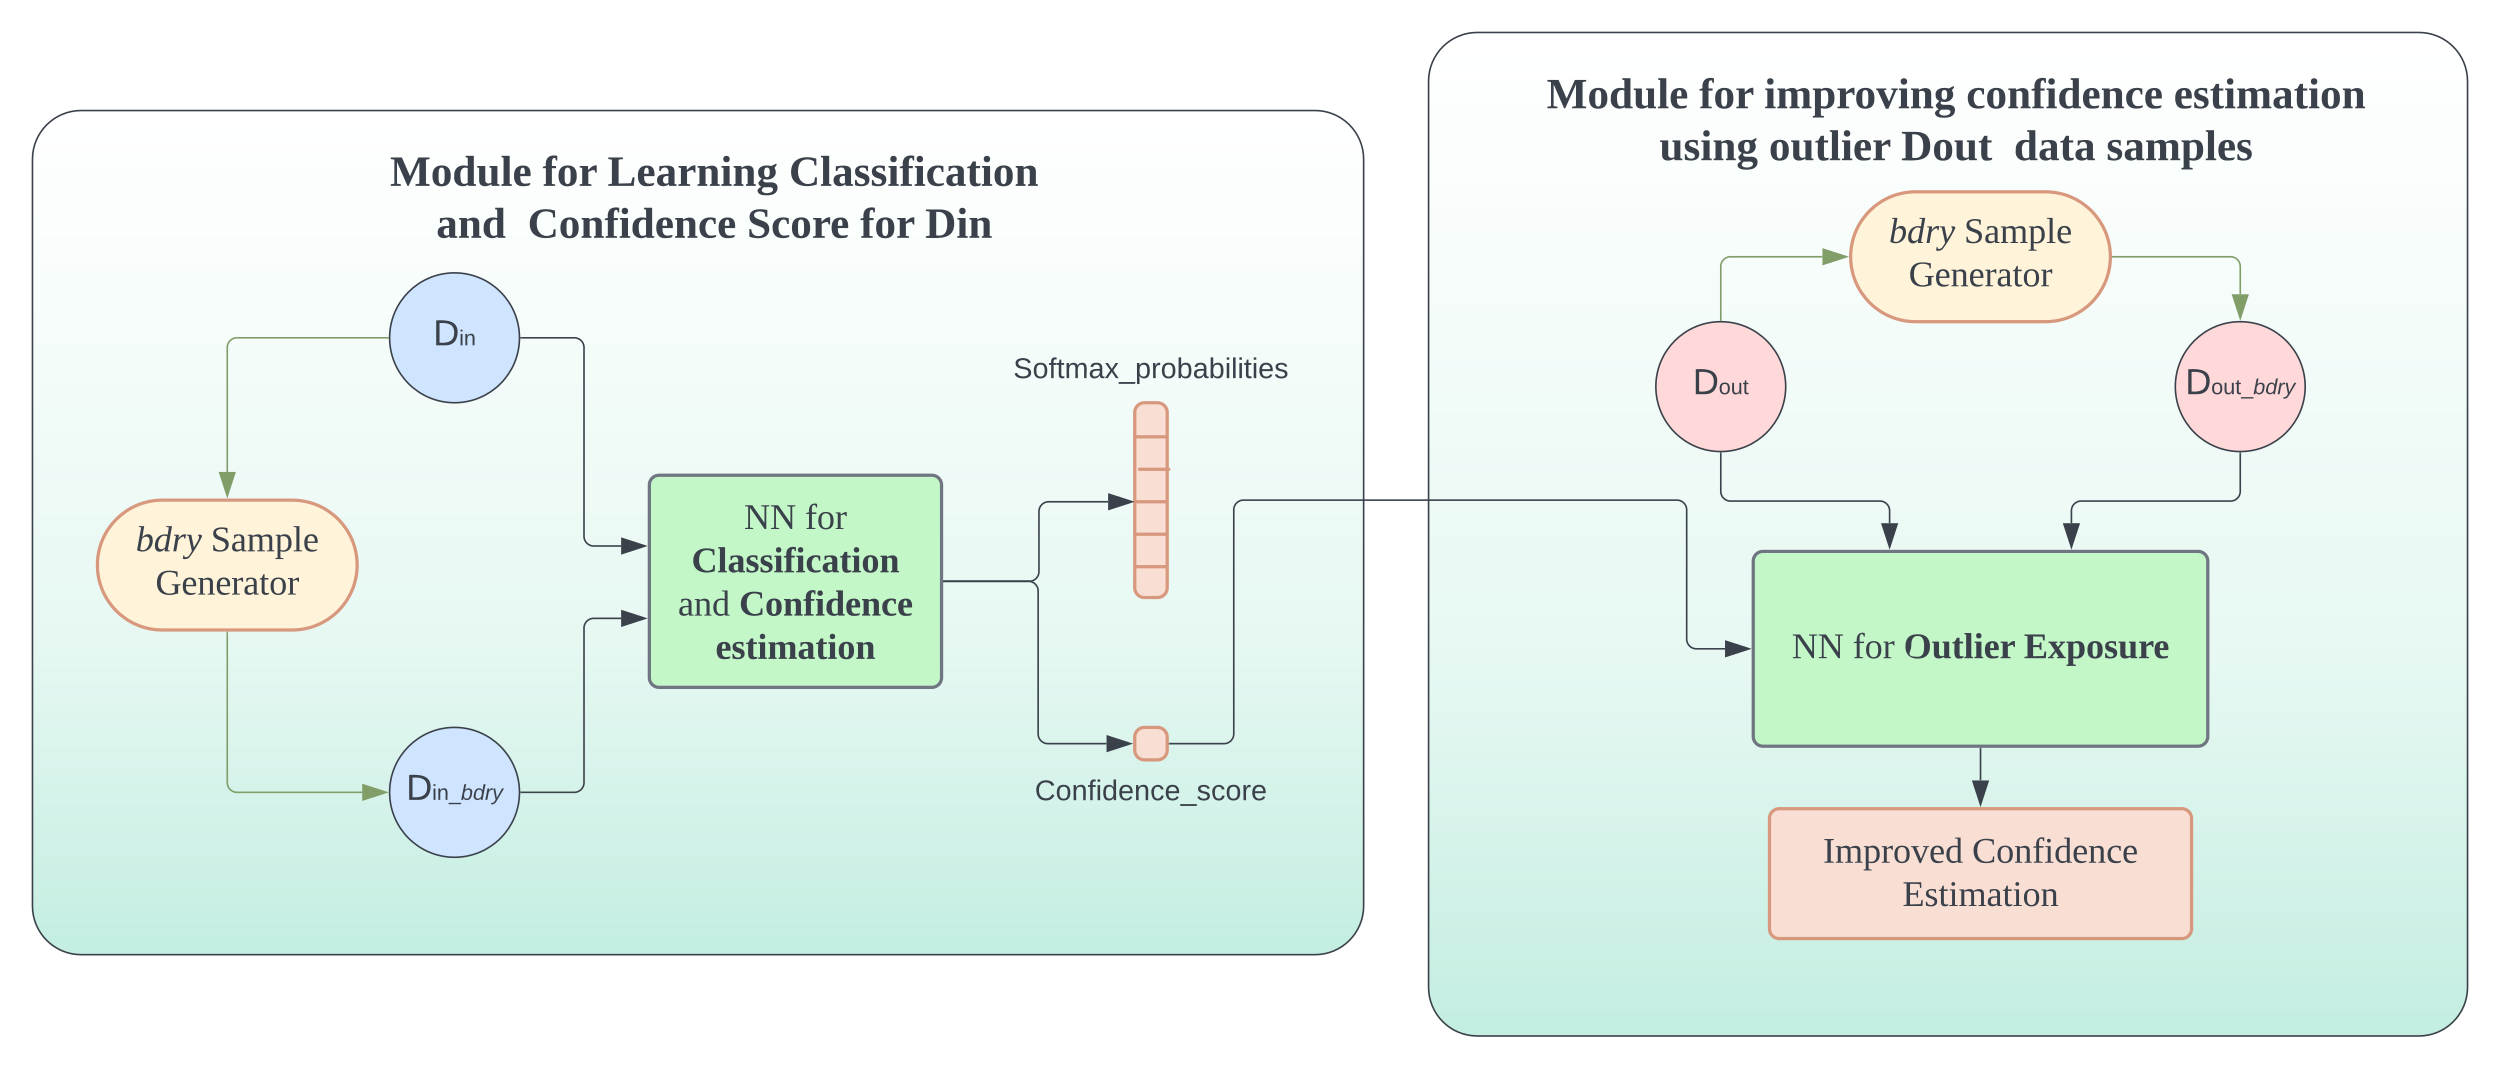 <svg xmlns="http://www.w3.org/2000/svg" xmlns:xlink="http://www.w3.org/1999/xlink" xmlns:lucid="lucid" width="1540" height="658.17"><g transform="translate(-60 -71.917)" lucid:page-tab-id="0_0"><path d="M0 0h1870.87v1322.84H0z" fill="#fff"/><path d="M870 140c16.57 0 30 13.43 30 30v460c0 16.57-13.43 30-30 30H110c-16.57 0-30-13.43-30-30V170c0-16.57 13.43-30 30-30z" stroke="#3a414a" fill="url(#a)"/><path d="M1550 91.92c16.57 0 30 13.43 30 30v558.16c0 16.57-13.43 30-30 30H970c-16.57 0-30-13.43-30-30V121.92c0-16.57 13.43-30 30-30z" stroke="#3a414a" fill="url(#b)"/><path d="M380 280c0 22.1-17.9 40-40 40s-40-17.9-40-40 17.9-40 40-40 40 17.9 40 40z" stroke="#3a414a" fill="#cfe4ff"/><use xlink:href="#c" transform="matrix(1,0,0,1,305,245) translate(21.84 39.653)"/><path d="M380 560c0 22.1-17.9 40-40 40s-40-17.9-40-40 17.9-40 40-40 40 17.9 40 40z" stroke="#3a414a" fill="#cfe4ff"/><use xlink:href="#d" transform="matrix(1,0,0,1,305,525) translate(5.191 39.653)"/><path d="M240 380c22.1 0 40 17.9 40 40s-17.9 40-40 40h-80c-22.1 0-40-17.9-40-40s17.9-40 40-40z" stroke="#d7987d" stroke-width="2" fill="#fff3d9"/><use xlink:href="#e" transform="matrix(1,0,0,1,125,385) translate(18.616 26.528)"/><use xlink:href="#f" transform="matrix(1,0,0,1,125,385) translate(64.851 26.528)"/><use xlink:href="#g" transform="matrix(1,0,0,1,125,385) translate(30.746 53.194)"/><path d="M460 370.67a6 6 0 0 1 6-6h168a6 6 0 0 1 6 6v118.66a6 6 0 0 1-6 6H466a6 6 0 0 1-6-6z" stroke="#6f7681" stroke-width="2" fill="#c3f7c8"/><use xlink:href="#h" transform="matrix(1,0,0,1,472,376.667) translate(46.333 21.122)"/><use xlink:href="#i" transform="matrix(1,0,0,1,472,376.667) translate(83.864 21.122)"/><use xlink:href="#j" transform="matrix(1,0,0,1,472,376.667) translate(13.926 47.788)"/><use xlink:href="#k" transform="matrix(1,0,0,1,472,376.667) translate(5.654 74.455)"/><use xlink:href="#l" transform="matrix(1,0,0,1,472,376.667) translate(43.247 74.455)"/><use xlink:href="#m" transform="matrix(1,0,0,1,472,376.667) translate(28.741 101.122)"/><path d="M759 326a6 6 0 0 1 6-6h8a6 6 0 0 1 6 6v108a6 6 0 0 1-6 6h-8a6 6 0 0 1-6-6zM759 526a6 6 0 0 1 6-6h8a6 6 0 0 1 6 6v8a6 6 0 0 1-6 6h-8a6 6 0 0 1-6-6z" stroke="#d7987d" stroke-width="2" fill="#f9ded4"/><path d="M759.5 341a.5.5 0 0 1 .5-.5h18a.5.5 0 0 1 .5.5.5.5 0 0 1-.5.5h-18a.5.5 0 0 1-.5-.5zM761.5 361a.5.5 0 0 1 .5-.5h18a.5.5 0 0 1 .5.5.5.5 0 0 1-.5.5h-18a.5.5 0 0 1-.5-.5zM759.5 381a.5.5 0 0 1 .5-.5h18a.5.5 0 0 1 .5.5.5.5 0 0 1-.5.5h-18a.5.5 0 0 1-.5-.5zM759.5 401a.5.5 0 0 1 .5-.5h18a.5.5 0 0 1 .5.5.5.5 0 0 1-.5.5h-18a.5.5 0 0 1-.5-.5zM759.5 421a.5.5 0 0 1 .5-.5h18a.5.5 0 0 1 .5.5.5.5 0 0 1-.5.5h-18a.5.5 0 0 1-.5-.5z" stroke="#d7987d" fill="none"/><path d="M299 280h-93a6 6 0 0 0-6 6v76.62" stroke="#819d68" fill="none"/><path d="M299.5 280l.02.5H299v-1h.53z" stroke="#819d68" stroke-width=".05" fill="#819d68"/><path d="M200 377.38l-4.63-14.26h9.26z" stroke="#819d68" fill="#819d68"/><path d="M200 461.5V554a6 6 0 0 0 6 6h77.12" stroke="#819d68" fill="none"/><path d="M200.5 461.5h-1v-.5h1z" stroke="#819d68" stroke-width=".05" fill="#819d68"/><path d="M297.88 560l-14.26 4.63v-9.26z" stroke="#819d68" fill="#819d68"/><path d="M381 560h32.75a6 6 0 0 0 6-6v-95.17a6 6 0 0 1 6-6h16.87" stroke="#3a414a" fill="none"/><path d="M381 560.5h-.53l.03-.5-.02-.5h.53z" stroke="#3a414a" stroke-width=".05" fill="#3a414a"/><path d="M457.38 452.83l-14.26 4.64v-9.27z" stroke="#3a414a" fill="#3a414a"/><path d="M381 280h32.75a6 6 0 0 1 6 6v116.25a6 6 0 0 0 6 6h16.87" stroke="#3a414a" fill="none"/><path d="M381 280.5h-.53l.03-.5-.02-.5h.53z" stroke="#3a414a" stroke-width=".05" fill="#3a414a"/><path d="M457.38 408.25l-14.26 4.64v-9.28z" stroke="#3a414a" fill="#3a414a"/><path d="M641.5 430H694a6 6 0 0 0 6-6v-37a6 6 0 0 1 6-6h36.6" stroke="#3a414a" fill="none"/><path d="M641.5 430.5h-.5v-1h.5z" stroke="#3a414a" stroke-width=".05" fill="#3a414a"/><path d="M757.38 381l-14.27 4.63v-9.26z" stroke="#3a414a" fill="#3a414a"/><path d="M641.5 430h52a6 6 0 0 1 6 6v88a6 6 0 0 0 6 6h36.12" stroke="#3a414a" fill="none"/><path d="M641.5 430.5h-.5v-1h.5z" stroke="#3a414a" stroke-width=".05" fill="#3a414a"/><path d="M756.38 530l-14.26 4.63v-9.26z" stroke="#3a414a" fill="#3a414a"/><path d="M1480 310.08c0 22.1-17.9 40-40 40s-40-17.9-40-40 17.9-40 40-40 40 17.9 40 40z" stroke="#3a414a" fill="#ffd9d9"/><use xlink:href="#n" transform="matrix(1,0,0,1,1405,275.083) translate(1.099 39.653)"/><path d="M1160 310.08c0 22.1-17.9 40-40 40s-40-17.9-40-40 17.9-40 40-40 40 17.9 40 40z" stroke="#3a414a" fill="#ffd9d9"/><use xlink:href="#o" transform="matrix(1,0,0,1,1085,275.083) translate(17.747 39.653)"/><path d="M1320 190.08c22.1 0 40 17.9 40 40s-17.9 40-40 40h-80c-22.1 0-40-17.9-40-40s17.9-40 40-40z" stroke="#d7987d" stroke-width="2" fill="#fff3d9"/><use xlink:href="#e" transform="matrix(1,0,0,1,1205,195.083) translate(18.616 26.528)"/><use xlink:href="#f" transform="matrix(1,0,0,1,1205,195.083) translate(64.851 26.528)"/><use xlink:href="#g" transform="matrix(1,0,0,1,1205,195.083) translate(30.746 53.194)"/><path d="M1140 417.58a6 6 0 0 1 6-6h268a6 6 0 0 1 6 6v108a6 6 0 0 1-6 6h-268a6 6 0 0 1-6-6z" stroke="#6f7681" stroke-width="2" fill="#c3f7c8"/><use xlink:href="#h" transform="matrix(1,0,0,1,1152,423.583) translate(11.735 53.778)"/><use xlink:href="#p" transform="matrix(1,0,0,1,1152,423.583) translate(49.265 53.778)"/><use xlink:href="#q" transform="matrix(1,0,0,1,1152,423.583) translate(80.623 53.778)"/><use xlink:href="#r" transform="matrix(1,0,0,1,1152,423.583) translate(154.698 53.778)"/><path d="M780.5 530H814a6 6 0 0 0 6-6V386a6 6 0 0 1 6-6h267a6 6 0 0 1 6 6v79.58a6 6 0 0 0 6 6h17.62" stroke="#3a414a" fill="none"/><path d="M780.5 530.5h-.5v-1h.5z" stroke="#3a414a" stroke-width=".05" fill="#3a414a"/><path d="M1137.38 471.58l-14.26 4.64v-9.27z" stroke="#3a414a" fill="#3a414a"/><path d="M1120 351.08v23.5a6 6 0 0 0 6 6h92a6 6 0 0 1 6 6v7.62" stroke="#3a414a" fill="none"/><path d="M1120 350.58h.5v.52h-1v-.55z" stroke="#3a414a" stroke-width=".05" fill="#3a414a"/><path d="M1224 408.96l-4.63-14.26h9.27z" stroke="#3a414a" fill="#3a414a"/><path d="M1440 351.08v23.5a6 6 0 0 1-6 6h-92a6 6 0 0 0-6 6v7.62" stroke="#3a414a" fill="none"/><path d="M1440 350.58h.5v.52h-1v-.55z" stroke="#3a414a" stroke-width=".05" fill="#3a414a"/><path d="M1336 408.96l-4.63-14.26h9.27z" stroke="#3a414a" fill="#3a414a"/><path d="M1120 269.08v-33a6 6 0 0 1 6-6h56.62" stroke="#819d68" fill="none"/><path d="M1120.5 269.6l-.5-.02-.5.02v-.53h1z" stroke="#819d68" stroke-width=".05" fill="#819d68"/><path d="M1197.38 230.08l-14.26 4.64v-9.27z" stroke="#819d68" fill="#819d68"/><path d="M1361.5 230.08h72.5a6 6 0 0 1 6 6v17.12" stroke="#819d68" fill="none"/><path d="M1361.5 230.58h-.53l.03-.48-.02-.52h.53z" stroke="#819d68" stroke-width=".05" fill="#819d68"/><path d="M1440 267.96l-4.63-14.26h9.27z" stroke="#819d68" fill="#819d68"/><path d="M1280 533.08v19.62" stroke="#3a414a" fill="none"/><path d="M1280.5 533.1h-1v-.52h1z" stroke="#3a414a" stroke-width=".05" fill="#3a414a"/><path d="M1280 567.47l-4.63-14.27h9.27z" stroke="#3a414a" fill="#3a414a"/><path d="M1150 576.08a6 6 0 0 1 6-6h248a6 6 0 0 1 6 6v68a6 6 0 0 1-6 6h-248a6 6 0 0 1-6-6z" stroke="#d7987d" stroke-width="2" fill="#f9ded4"/><g><use xlink:href="#s" transform="matrix(1,0,0,1,1162,582.083) translate(20.994 21.278)"/><use xlink:href="#t" transform="matrix(1,0,0,1,1162,582.083) translate(112.784 21.278)"/><use xlink:href="#u" transform="matrix(1,0,0,1,1162,582.083) translate(69.914 47.944)"/></g><path d="M649 276a6 6 0 0 1 6-6h228a6 6 0 0 1 6 6v48a6 6 0 0 1-6 6H655a6 6 0 0 1-6-6z" stroke="#000" stroke-opacity="0" stroke-width="2" fill="#fff" fill-opacity="0"/><g><use xlink:href="#v" transform="matrix(1,0,0,1,654,275) translate(30.21 29.847)"/></g><path d="M649 536a6 6 0 0 1 6-6h228a6 6 0 0 1 6 6v48a6 6 0 0 1-6 6H655a6 6 0 0 1-6-6z" stroke="#000" stroke-opacity="0" stroke-width="2" fill="#fff" fill-opacity="0"/><g><use xlink:href="#w" transform="matrix(1,0,0,1,654,535) translate(43.469 29.847)"/></g><path d="M280 146a6 6 0 0 1 6-6h427a6 6 0 0 1 6 6v104.67a6 6 0 0 1-6 6H286a6 6 0 0 1-6-6z" stroke="#000" stroke-opacity="0" stroke-width="2" fill="#fff" fill-opacity="0"/><g><use xlink:href="#x" transform="matrix(1,0,0,1,285,145) translate(15.259 41.396)"/><use xlink:href="#y" transform="matrix(1,0,0,1,285,145) translate(109.185 41.396)"/><use xlink:href="#z" transform="matrix(1,0,0,1,285,145) translate(149.259 41.396)"/><use xlink:href="#A" transform="matrix(1,0,0,1,285,145) translate(260.963 41.396)"/><use xlink:href="#B" transform="matrix(1,0,0,1,285,145) translate(43.704 73.396)"/><use xlink:href="#C" transform="matrix(1,0,0,1,285,145) translate(100 73.396)"/><use xlink:href="#D" transform="matrix(1,0,0,1,285,145) translate(235.185 73.396)"/><use xlink:href="#E" transform="matrix(1,0,0,1,285,145) translate(304.815 73.396)"/><use xlink:href="#F" transform="matrix(1,0,0,1,285,145) translate(344.889 73.396)"/></g><path d="M980 116.08a6 6 0 0 1 6-6h557.75a6 6 0 0 1 6 6v68a6 6 0 0 1-6 6H986a6 6 0 0 1-6-6z" stroke="#000" stroke-opacity="0" stroke-width="2" fill="#fff" fill-opacity="0"/><g><use xlink:href="#x" transform="matrix(1,0,0,1,985,115.083) translate(27.741 23.521)"/><use xlink:href="#y" transform="matrix(1,0,0,1,985,115.083) translate(121.667 23.521)"/><use xlink:href="#G" transform="matrix(1,0,0,1,985,115.083) translate(161.741 23.521)"/><use xlink:href="#H" transform="matrix(1,0,0,1,985,115.083) translate(286.259 23.521)"/><use xlink:href="#I" transform="matrix(1,0,0,1,985,115.083) translate(414.037 23.521)"/><use xlink:href="#J" transform="matrix(1,0,0,1,985,115.083) translate(97.222 55.521)"/><use xlink:href="#K" transform="matrix(1,0,0,1,985,115.083) translate(164.63 55.521)"/><use xlink:href="#L" transform="matrix(1,0,0,1,985,115.083) translate(246.111 55.521)"/><use xlink:href="#M" transform="matrix(1,0,0,1,985,115.083) translate(315.593 55.521)"/><use xlink:href="#N" transform="matrix(1,0,0,1,985,115.083) translate(372.556 55.521)"/></g><defs><linearGradient gradientUnits="userSpaceOnUse" id="a" x1="80" y1="140" x2="80" y2="660"><stop offset="0%" stop-color="#fff" stop-opacity=".66"/><stop offset="62.45%" stop-color="#daf4ec" stop-opacity=".66"/><stop offset="100%" stop-color="#a4e4d1" stop-opacity=".66"/></linearGradient><linearGradient gradientUnits="userSpaceOnUse" id="b" x1="940" y1="91.92" x2="940" y2="710.08"><stop offset="0%" stop-color="#fff" stop-opacity=".66"/><stop offset="62.45%" stop-color="#daf4ec" stop-opacity=".66"/><stop offset="100%" stop-color="#a4e4d1" stop-opacity=".66"/></linearGradient><path fill="#3a414a" d="M30-248c118-7 216 8 213 122C240-48 200 0 122 0H30v-248zM63-27c89 8 146-16 146-99s-60-101-146-95v194" id="O"/><path fill="#3a414a" d="M24-231v-30h32v30H24zM24 0v-190h32V0H24" id="P"/><path fill="#3a414a" d="M117-194c89-4 53 116 60 194h-32v-121c0-31-8-49-39-48C34-167 62-67 57 0H25l-1-190h30c1 10-1 24 2 32 11-22 29-35 61-36" id="Q"/><g id="c"><use transform="matrix(0.062,0,0,0.062,0,0)" xlink:href="#O"/><use transform="matrix(0.037,0,0,0.037,15.988,0)" xlink:href="#P"/><use transform="matrix(0.037,0,0,0.037,18.914,0)" xlink:href="#Q"/></g><path fill="#3a414a" d="M-5 72V49h209v23H-5" id="R"/><path fill="#3a414a" d="M68-162c25-46 127-43 121 31C183-60 169 1 98 4 69 5 53-11 43-31L36 0H5l52-261h31zm88 36c2-27-9-43-34-43-55 0-70 51-70 103 0 29 15 45 43 46 52 0 58-58 61-106" id="S"/><path fill="#3a414a" d="M133-28C103 26-5 8 13-77c13-62 24-115 90-117 29-1 46 15 56 35l19-102h32L160 0h-30zM45-64c-2 27 10 43 35 43 54-1 69-50 69-103 0-29-15-46-42-46-53-1-58 58-62 106" id="T"/><path fill="#3a414a" d="M66-151c12-25 30-51 66-40l-6 26C45-176 58-65 38 0H6l36-190h30" id="U"/><path fill="#3a414a" d="M198-190L69 30C53 58 25 83-20 72c4-11-1-27 19-22 33-1 43-29 59-52L20-190h32L79-34l84-156h35" id="V"/><g id="d"><use transform="matrix(0.062,0,0,0.062,0,0)" xlink:href="#O"/><use transform="matrix(0.037,0,0,0.037,15.988,0)" xlink:href="#P"/><use transform="matrix(0.037,0,0,0.037,18.914,0)" xlink:href="#Q"/><use transform="matrix(0.037,0,0,0.037,26.321,0)" xlink:href="#R"/><use transform="matrix(0.037,0,0,0.037,33.728,0)" xlink:href="#S"/><use transform="matrix(0.037,0,0,0.037,41.136,0)" xlink:href="#T"/><use transform="matrix(0.037,0,0,0.037,48.543,0)" xlink:href="#U"/><use transform="matrix(0.037,0,0,0.037,52.951,0)" xlink:href="#V"/></g><path fill="#3a414a" d="M169-111C172-24 90 29 13-11l41-227-24-4 2-8h52L65-138c13-15 31-32 56-32 33 0 47 25 48 59zm-31 5c0-53-56-47-76-17L44-19c52 30 94-31 94-87" id="W"/><path fill="#3a414a" d="M11-56c0-73 50-126 127-109l12-73-27-4 1-8h57L139-12l20 4-2 8h-50l5-27C96-11 82 4 58 4 25 4 11-21 11-56zm31-4c0 51 51 49 72 17l20-104c-54-29-92 30-92 87" id="X"/><path fill="#3a414a" d="M65-128c17-22 38-47 76-40l-8 43c-13 1-9-15-14-22-28 2-42 22-56 39L44 0H15l26-153-20-4 1-8h49" id="Y"/><path fill="#3a414a" d="M122-165c22-2 49-2 35 26C123-72 82-1 38 57 25 74-1 83-30 75l6-36h8c-3 31 34 21 46 5C41 30 51 14 60-2L27-153l-19-4 1-8h45L80-37c17-35 45-62 52-105 2-11-14-11-10-23" id="Z"/><g id="e"><use transform="matrix(0.062,0,0,0.062,0,0)" xlink:href="#W"/><use transform="matrix(0.062,0,0,0.062,11.111,0)" xlink:href="#X"/><use transform="matrix(0.062,0,0,0.062,22.222,0)" xlink:href="#Y"/><use transform="matrix(0.062,0,0,0.062,30.864,0)" xlink:href="#Z"/></g><path fill="#3a414a" d="M178-68c0 79-95 82-154 59v-54h12c1 35 22 52 60 52 50 0 69-58 33-82-39-24-105-21-105-85 0-67 86-66 142-53v49h-12l-6-29c-31-27-121-7-89 42 28 43 119 24 119 101" id="aa"/><path fill="#3a414a" d="M32-163c41-10 102-14 102 39v112c8 3 24-2 21 12h-45l-4-17C83 13 3 13 13-46c-2-50 45-50 92-51 4-36-5-70-42-56-6 2-12 4-16 6-4 7 0 23-15 20v-36zM42-47c0 41 41 33 63 22v-59c-34 1-63-1-63 37" id="ab"/><path fill="#3a414a" d="M126-118c4-37-42-32-68-25v131l24 4v8H8C5-13 21-9 28-12v-141c-7-3-23 1-20-12h48l1 13c22-15 77-30 92 2 32-22 104-36 104 29v109c8 3 24-2 21 12h-75v-8l25-4v-106c3-39-45-31-72-24 7 37 1 88 3 130l25 4v8h-78v-8l24-4v-106" id="ac"/><path fill="#3a414a" d="M166-85c3 67-44 102-111 85l1 64 29 4v9H6v-9l21-4v-217c-7-3-22 1-19-12h46l1 9c11-8 26-14 45-14 47 2 64 36 66 85zM56-13c53 14 83-14 78-72 7-53-33-79-78-60v132" id="ad"/><path fill="#3a414a" d="M65-12l28 4v8H7v-8l28-4v-226l-28-4v-8h58v238" id="ae"/><path fill="#3a414a" d="M84-170c49 0 66 33 63 87H46c-8 60 38 80 95 63v10C128-2 108 4 88 4 34 4 14-29 14-84c-1-54 22-86 70-86zm33 73c12-57-57-82-69-24-1 7-2 15-2 24h71" id="af"/><g id="f"><use transform="matrix(0.062,0,0,0.062,0,0)" xlink:href="#aa"/><use transform="matrix(0.062,0,0,0.062,12.346,0)" xlink:href="#ab"/><use transform="matrix(0.062,0,0,0.062,22.16,0)" xlink:href="#ac"/><use transform="matrix(0.062,0,0,0.062,39.444,0)" xlink:href="#ad"/><use transform="matrix(0.062,0,0,0.062,50.556,0)" xlink:href="#ae"/><use transform="matrix(0.062,0,0,0.062,56.728,0)" xlink:href="#af"/></g><path fill="#3a414a" d="M52-115c0 90 69 126 140 93v-67l-30-5v-9h87v9l-23 5v77c-27 8-56 16-90 16C59 2 15-37 15-115c-1-82 41-123 122-123 31 0 59 4 83 10v51h-12l-5-29c-15-12-38-18-65-18-66-1-86 42-86 109" id="ag"/><path fill="#3a414a" d="M125-118c4-37-41-34-68-26v132l23 4v8H8C5-13 21-9 28-12v-141c-7-3-23 1-20-12h47l2 13c31-23 98-29 98 31v109c7 3 23-1 20 12h-72v-8l22-4v-106" id="ah"/><path fill="#3a414a" d="M57-145c16-10 35-24 60-25v45c-19 1-8-30-40-17l-20 6v124l29 4v8H7v-8l21-4v-141c-8-3-24 2-21-12h48" id="ai"/><path fill="#3a414a" d="M54-38c-1 25 24 26 44 20v12C71 10 25 9 25-35v-115H4c-2-14 14-10 21-15l18-38h11v38h38v15H54v112" id="aj"/><path fill="#3a414a" d="M90-170c52 0 76 32 76 87 0 54-24 87-77 87-51 0-75-34-75-87 0-54 24-87 76-87zM89-10c39 0 46-35 46-73 0-39-7-73-46-73-39 1-44 34-44 73s6 72 44 73" id="ak"/><g id="g"><use transform="matrix(0.062,0,0,0.062,0,0)" xlink:href="#ag"/><use transform="matrix(0.062,0,0,0.062,15.988,0)" xlink:href="#af"/><use transform="matrix(0.062,0,0,0.062,25.802,0)" xlink:href="#ah"/><use transform="matrix(0.062,0,0,0.062,36.914,0)" xlink:href="#af"/><use transform="matrix(0.062,0,0,0.062,46.728,0)" xlink:href="#ai"/><use transform="matrix(0.062,0,0,0.062,54.074,0)" xlink:href="#ab"/><use transform="matrix(0.062,0,0,0.062,63.889,0)" xlink:href="#aj"/><use transform="matrix(0.062,0,0,0.062,70.062,0)" xlink:href="#ak"/><use transform="matrix(0.062,0,0,0.062,81.173,0)" xlink:href="#ai"/></g><path fill="#3a414a" d="M203-222l-32-4v-10h81v10l-31 4V0h-17L59-212v198l32 5v9H10v-9l31-5v-208l-31-4v-10h72L203-61v-161" id="al"/><g id="h"><use transform="matrix(0.062,0,0,0.062,0,0)" xlink:href="#al"/><use transform="matrix(0.062,0,0,0.062,15.988,0)" xlink:href="#al"/></g><path fill="#3a414a" d="M103-236c-39-15-35 32-34 71h44v15H69v136l35 6v8H15v-8l25-6v-136H11v-9l29-7c-6-59 23-100 80-84v36c-15 2-12-14-17-22" id="am"/><g id="i"><use transform="matrix(0.062,0,0,0.062,0,0)" xlink:href="#am"/><use transform="matrix(0.062,0,0,0.062,7.346,0)" xlink:href="#ak"/><use transform="matrix(0.062,0,0,0.062,18.457,0)" xlink:href="#ai"/></g><path fill="#3a414a" d="M76-116c0 86 71 126 135 84l6-39h16l-1 60C138 21 18 1 18-115c0-117 106-141 210-112l1 57h-16l-5-34c-13-9-32-16-54-16-60 0-78 42-78 104" id="an"/><path fill="#3a414a" d="M76-16l18 4V0H7v-12l18-4v-218l-17-4v-12h68v234" id="ao"/><path fill="#3a414a" d="M31-163c51-5 127-20 127 40v107l17 4V0h-61l-4-13C82 13 12 12 12-46c0-51 46-52 95-53 9-45-22-69-57-44l-7 20H31v-40zM62-47c0 30 26 34 45 23v-59c-28 0-45 6-45 36" id="ap"/><path fill="#3a414a" d="M102-142c-14-17-68-15-54 18 24 26 83 17 83 72 0 62-72 62-120 47v-45h12c4 23 16 37 43 37 35 0 39-37 9-46-31-9-65-19-64-61 0-52 59-55 108-45v43h-11" id="aq"/><path fill="#3a414a" d="M77-16l18 4V0H8v-12l18-4v-133l-17-5v-11h68v149zM51-196c-16 0-27-10-27-27s10-27 27-27 27 11 27 27c0 17-10 27-27 27" id="ar"/><path fill="#3a414a" d="M107-230c-31-13-29 30-29 65h34v18H78v131l27 4V0H10v-12l18-4v-131H3v-12l25-7c-8-66 31-98 95-84v39h-11" id="as"/><path fill="#3a414a" d="M109-18c15 0 31-2 42-6v14c-11 9-31 13-51 13-59 0-86-28-88-86-3-75 66-101 135-80v48h-13c-3-20-7-40-34-37-51 7-55 138 9 134" id="at"/><path fill="#3a414a" d="M78-41c-2 24 21 26 40 20C122 3 98 2 77 4 5 10 32-84 27-147H6v-11l25-7 21-38h26v38h35v18H78v106" id="au"/><path fill="#3a414a" d="M90-170c54-1 76 32 76 87 1 56-23 87-77 87-53 0-75-32-75-87s23-86 76-87zM89-14c28-2 26-38 26-69s3-69-26-69c-27 0-24 39-24 69s-3 66 24 69" id="av"/><path fill="#3a414a" d="M127-114c3-31-26-38-50-25v123l15 4V0H10v-12l16-4v-133l-16-5v-11h64l2 14c31-23 102-32 102 30v105l17 4V0h-82v-12l14-4v-98" id="aw"/><g id="j"><use transform="matrix(0.062,0,0,0.062,0,0)" xlink:href="#an"/><use transform="matrix(0.062,0,0,0.062,15.988,0)" xlink:href="#ao"/><use transform="matrix(0.062,0,0,0.062,22.16,0)" xlink:href="#ap"/><use transform="matrix(0.062,0,0,0.062,33.272,0)" xlink:href="#aq"/><use transform="matrix(0.062,0,0,0.062,41.914,0)" xlink:href="#aq"/><use transform="matrix(0.062,0,0,0.062,50.556,0)" xlink:href="#ar"/><use transform="matrix(0.062,0,0,0.062,56.728,0)" xlink:href="#as"/><use transform="matrix(0.062,0,0,0.062,64.074,0)" xlink:href="#ar"/><use transform="matrix(0.062,0,0,0.062,70.247,0)" xlink:href="#at"/><use transform="matrix(0.062,0,0,0.062,80.062,0)" xlink:href="#ap"/><use transform="matrix(0.062,0,0,0.062,91.173,0)" xlink:href="#au"/><use transform="matrix(0.062,0,0,0.062,98.519,0)" xlink:href="#ar"/><use transform="matrix(0.062,0,0,0.062,104.691,0)" xlink:href="#av"/><use transform="matrix(0.062,0,0,0.062,115.802,0)" xlink:href="#aw"/></g><path fill="#3a414a" d="M13-81c0-71 46-101 114-85l-1-72-28-4v-8h57v238c8 3 24-2 21 12h-47l-2-12C80 23 13-1 13-81zm77-74c-37 1-44 33-45 74 0 38 9 66 45 66 14 0 27-3 36-7v-130c-10-1-24-3-36-3" id="ax"/><g id="k"><use transform="matrix(0.062,0,0,0.062,0,0)" xlink:href="#ab"/><use transform="matrix(0.062,0,0,0.062,9.815,0)" xlink:href="#ah"/><use transform="matrix(0.062,0,0,0.062,20.926,0)" xlink:href="#ax"/></g><path fill="#3a414a" d="M15-82c-4-69 47-101 113-83l-1-69-17-4v-12h68v234l18 4V0h-63l-4-9C77 23 5-9 15-82zm112-66c-43-16-64 17-61 65 2 33 3 67 32 67 12 0 22-3 29-8v-124" id="ay"/><path fill="#3a414a" d="M12-83c0-55 22-85 75-86 52-1 66 33 63 88H64c-1 37 6 64 44 63 14 0 28-4 39-6 3 28-28 25-55 27-57 4-80-31-80-86zm90-17c2-26 0-63-27-48-10 9-11 28-11 48h38" id="az"/><g id="l"><use transform="matrix(0.062,0,0,0.062,0,0)" xlink:href="#an"/><use transform="matrix(0.062,0,0,0.062,15.988,0)" xlink:href="#av"/><use transform="matrix(0.062,0,0,0.062,27.099,0)" xlink:href="#aw"/><use transform="matrix(0.062,0,0,0.062,39.444,0)" xlink:href="#as"/><use transform="matrix(0.062,0,0,0.062,46.79,0)" xlink:href="#ar"/><use transform="matrix(0.062,0,0,0.062,52.963,0)" xlink:href="#ay"/><use transform="matrix(0.062,0,0,0.062,65.309,0)" xlink:href="#az"/><use transform="matrix(0.062,0,0,0.062,75.123,0)" xlink:href="#aw"/><use transform="matrix(0.062,0,0,0.062,87.469,0)" xlink:href="#at"/><use transform="matrix(0.062,0,0,0.062,97.284,0)" xlink:href="#az"/></g><path fill="#3a414a" d="M126-114c3-31-27-37-49-25v123l15 4V0H10v-12l16-4v-133l-16-5v-11h64l2 14c24-16 81-33 96 3 30-24 105-39 105 27v105l17 4V0h-82v-12l14-4v-98c4-33-27-37-51-24 5 35 0 82 2 122l17 4V0h-83v-12l15-4v-98" id="aA"/><g id="m"><use transform="matrix(0.062,0,0,0.062,0,0)" xlink:href="#az"/><use transform="matrix(0.062,0,0,0.062,9.815,0)" xlink:href="#aq"/><use transform="matrix(0.062,0,0,0.062,18.457,0)" xlink:href="#au"/><use transform="matrix(0.062,0,0,0.062,25.802,0)" xlink:href="#ar"/><use transform="matrix(0.062,0,0,0.062,31.975,0)" xlink:href="#aA"/><use transform="matrix(0.062,0,0,0.062,50.432,0)" xlink:href="#ap"/><use transform="matrix(0.062,0,0,0.062,61.543,0)" xlink:href="#au"/><use transform="matrix(0.062,0,0,0.062,68.889,0)" xlink:href="#ar"/><use transform="matrix(0.062,0,0,0.062,75.062,0)" xlink:href="#av"/><use transform="matrix(0.062,0,0,0.062,86.173,0)" xlink:href="#aw"/></g><path fill="#3a414a" d="M100-194c62-1 85 37 85 99 1 63-27 99-86 99S16-35 15-95c0-66 28-99 85-99zM99-20c44 1 53-31 53-75 0-43-8-75-51-75s-53 32-53 75 10 74 51 75" id="aB"/><path fill="#3a414a" d="M84 4C-5 8 30-112 23-190h32v120c0 31 7 50 39 49 72-2 45-101 50-169h31l1 190h-30c-1-10 1-25-2-33-11 22-28 36-60 37" id="aC"/><path fill="#3a414a" d="M59-47c-2 24 18 29 38 22v24C64 9 27 4 27-40v-127H5v-23h24l9-43h21v43h35v23H59v120" id="aD"/><g id="n"><use transform="matrix(0.062,0,0,0.062,0,0)" xlink:href="#O"/><use transform="matrix(0.037,0,0,0.037,15.988,0)" xlink:href="#aB"/><use transform="matrix(0.037,0,0,0.037,23.395,0)" xlink:href="#aC"/><use transform="matrix(0.037,0,0,0.037,30.802,0)" xlink:href="#aD"/><use transform="matrix(0.037,0,0,0.037,34.506,0)" xlink:href="#R"/><use transform="matrix(0.037,0,0,0.037,41.914,0)" xlink:href="#S"/><use transform="matrix(0.037,0,0,0.037,49.321,0)" xlink:href="#T"/><use transform="matrix(0.037,0,0,0.037,56.728,0)" xlink:href="#U"/><use transform="matrix(0.037,0,0,0.037,61.136,0)" xlink:href="#V"/></g><g id="o"><use transform="matrix(0.062,0,0,0.062,0,0)" xlink:href="#O"/><use transform="matrix(0.037,0,0,0.037,15.988,0)" xlink:href="#aB"/><use transform="matrix(0.037,0,0,0.037,23.395,0)" xlink:href="#aC"/><use transform="matrix(0.037,0,0,0.037,30.802,0)" xlink:href="#aD"/></g><g id="p"><use transform="matrix(0.062,0,0,0.062,0,0)" xlink:href="#am"/><use transform="matrix(0.062,0,0,0.062,7.346,0)" xlink:href="#ak"/><use transform="matrix(0.062,0,0,0.062,18.457,0)" xlink:href="#ai"/></g><path fill="#3a414a" d="M140-221c-55 0-64 47-64 103S8-14 140-14c56 0 64-48 64-104s-9-103-64-103zm0 225C61 4 18-36 18-118c0-81 41-120 122-120 80 0 122 39 122 120C262-36 219 4 140 4" id="aE"/><path fill="#3a414a" d="M73-51c-3 31 27 38 51 25v-123l-16-5v-11h66v149l17 4V0h-65l-2-14C94 9 22 18 22-44v-105l-17-5v-11h68v114" id="aF"/><path fill="#3a414a" d="M132-132c-21 0-37 9-50 16v100l26 4V0H10v-12l21-4v-133l-21-5v-11h69l2 34c17-18 35-41 71-40v61c-17 3-14-14-20-22" id="aG"/><g id="q"><use transform="matrix(0.062,0,0,0.062,0,0)" xlink:href="#aE"/><use transform="matrix(0.062,0,0,0.062,17.284,0)" xlink:href="#aF"/><use transform="matrix(0.062,0,0,0.062,29.63,0)" xlink:href="#au"/><use transform="matrix(0.062,0,0,0.062,36.975,0)" xlink:href="#ao"/><use transform="matrix(0.062,0,0,0.062,43.148,0)" xlink:href="#ar"/><use transform="matrix(0.062,0,0,0.062,49.321,0)" xlink:href="#az"/><use transform="matrix(0.062,0,0,0.062,59.136,0)" xlink:href="#aG"/></g><path fill="#3a414a" d="M6-13l30-5v-200l-30-5v-13h201v60h-16l-6-38-93-2v86h61l6-26h16v73h-16l-6-27H92v91l104-3 10-44h16l-4 66H6v-13" id="aH"/><path fill="#3a414a" d="M5-154v-11h89v11l-19 5 24 37 32-37-16-5v-11h56v11l-15 4-46 54 52 81 16 4V0H90v-11l18-4-29-45-38 45 17 4V0H1v-11l15-3 53-62-48-73" id="aI"/><path fill="#3a414a" d="M186-86c2 69-46 103-114 85l1 62 25 4v12H5V65l18-4v-210l-18-5v-11h67v8c12-8 26-13 46-13 49 2 67 30 68 84zm-83 71c28 0 31-33 31-69 0-34-2-66-30-66-12 0-23 3-31 7v124c9 2 20 4 30 4" id="aJ"/><g id="r"><use transform="matrix(0.062,0,0,0.062,0,0)" xlink:href="#aH"/><use transform="matrix(0.062,0,0,0.062,14.815,0)" xlink:href="#aI"/><use transform="matrix(0.062,0,0,0.062,25.926,0)" xlink:href="#aJ"/><use transform="matrix(0.062,0,0,0.062,38.272,0)" xlink:href="#av"/><use transform="matrix(0.062,0,0,0.062,49.383,0)" xlink:href="#aq"/><use transform="matrix(0.062,0,0,0.062,58.025,0)" xlink:href="#aF"/><use transform="matrix(0.062,0,0,0.062,70.37,0)" xlink:href="#aG"/><use transform="matrix(0.062,0,0,0.062,79.753,0)" xlink:href="#az"/></g><path fill="#3a414a" d="M77-14l30 5v9H13v-9l30-5v-208l-30-4v-10h94v10l-30 4v208" id="aK"/><path fill="#3a414a" d="M164-154L98 4H85L17-153c-7-3-20 0-17-12h77v8l-26 4L99-38l46-115-26-4v-8h61v8" id="aL"/><g id="s"><use transform="matrix(0.062,0,0,0.062,0,0)" xlink:href="#aK"/><use transform="matrix(0.062,0,0,0.062,7.346,0)" xlink:href="#ac"/><use transform="matrix(0.062,0,0,0.062,24.63,0)" xlink:href="#ad"/><use transform="matrix(0.062,0,0,0.062,35.741,0)" xlink:href="#ai"/><use transform="matrix(0.062,0,0,0.062,43.086,0)" xlink:href="#ak"/><use transform="matrix(0.062,0,0,0.062,54.198,0)" xlink:href="#aL"/><use transform="matrix(0.062,0,0,0.062,65.309,0)" xlink:href="#af"/><use transform="matrix(0.062,0,0,0.062,75.123,0)" xlink:href="#ax"/></g><path fill="#3a414a" d="M52-115c0 93 80 130 150 87l7-35h11l-1 55c-23 7-52 12-83 12C60 4 19-37 15-115c-5-113 97-141 201-114l1 51h-12l-5-30c-15-9-39-16-62-16-66 0-86 41-86 109" id="aM"/><path fill="#3a414a" d="M47-200c-23 0-25-39 0-38 13 0 18 7 20 19-1 11-8 19-20 19zM65-12l28 4v8H8v-8l28-4v-141l-24-4v-8h53v153" id="aN"/><path fill="#3a414a" d="M45-84c0 64 52 80 104 63 1 25-30 25-55 25-56 0-80-32-80-88 0-76 62-98 131-80v46h-10c-5-15-4-31-23-35-47-10-67 21-67 69" id="aO"/><g id="t"><use transform="matrix(0.062,0,0,0.062,0,0)" xlink:href="#aM"/><use transform="matrix(0.062,0,0,0.062,14.815,0)" xlink:href="#ak"/><use transform="matrix(0.062,0,0,0.062,25.926,0)" xlink:href="#ah"/><use transform="matrix(0.062,0,0,0.062,37.037,0)" xlink:href="#am"/><use transform="matrix(0.062,0,0,0.062,44.383,0)" xlink:href="#aN"/><use transform="matrix(0.062,0,0,0.062,50.556,0)" xlink:href="#ax"/><use transform="matrix(0.062,0,0,0.062,61.667,0)" xlink:href="#af"/><use transform="matrix(0.062,0,0,0.062,71.481,0)" xlink:href="#ah"/><use transform="matrix(0.062,0,0,0.062,82.593,0)" xlink:href="#aO"/><use transform="matrix(0.062,0,0,0.062,92.407,0)" xlink:href="#af"/></g><path fill="#3a414a" d="M10-9l31-5v-208l-31-4v-10h177v57h-11l-6-38c-28-4-63-3-95-3v92h63l6-28h11v73h-11l-6-29H75v96l105-3 10-43h12l-3 62H10v-9" id="aP"/><path fill="#3a414a" d="M41-130c7 48 86 23 86 84 0 56-69 57-112 41v-40c20 0 9 29 31 31 35 19 77-26 41-50-27-18-72-13-72-59 0-50 58-52 100-41v36c-19 1-8-25-28-25-21-7-50-1-46 23" id="aQ"/><g id="u"><use transform="matrix(0.062,0,0,0.062,0,0)" xlink:href="#aP"/><use transform="matrix(0.062,0,0,0.062,13.519,0)" xlink:href="#aQ"/><use transform="matrix(0.062,0,0,0.062,22.16,0)" xlink:href="#aj"/><use transform="matrix(0.062,0,0,0.062,28.333,0)" xlink:href="#aN"/><use transform="matrix(0.062,0,0,0.062,34.506,0)" xlink:href="#ac"/><use transform="matrix(0.062,0,0,0.062,51.79,0)" xlink:href="#ab"/><use transform="matrix(0.062,0,0,0.062,61.605,0)" xlink:href="#aj"/><use transform="matrix(0.062,0,0,0.062,67.778,0)" xlink:href="#aN"/><use transform="matrix(0.062,0,0,0.062,73.951,0)" xlink:href="#ak"/><use transform="matrix(0.062,0,0,0.062,85.062,0)" xlink:href="#ah"/></g><path fill="#3a414a" d="M185-189c-5-48-123-54-124 2 14 75 158 14 163 119 3 78-121 87-175 55-17-10-28-26-33-46l33-7c5 56 141 63 141-1 0-78-155-14-162-118-5-82 145-84 179-34 5 7 8 16 11 25" id="aR"/><path fill="#3a414a" d="M101-234c-31-9-42 10-38 44h38v23H63V0H32v-167H5v-23h27c-7-52 17-82 69-68v24" id="aS"/><path fill="#3a414a" d="M210-169c-67 3-38 105-44 169h-31v-121c0-29-5-50-35-48C34-165 62-65 56 0H25l-1-190h30c1 10-1 24 2 32 10-44 99-50 107 0 11-21 27-35 58-36 85-2 47 119 55 194h-31v-121c0-29-5-49-35-48" id="aT"/><path fill="#3a414a" d="M141-36C126-15 110 5 73 4 37 3 15-17 15-53c-1-64 63-63 125-63 3-35-9-54-41-54-24 1-41 7-42 31l-33-3c5-37 33-52 76-52 45 0 72 20 72 64v82c-1 20 7 32 28 27v20c-31 9-61-2-59-35zM48-53c0 20 12 33 32 33 41-3 63-29 60-74-43 2-92-5-92 41" id="aU"/><path fill="#3a414a" d="M141 0L90-78 38 0H4l68-98-65-92h35l48 74 47-74h35l-64 92 68 98h-35" id="aV"/><path fill="#3a414a" d="M115-194c55 1 70 41 70 98S169 2 115 4C84 4 66-9 55-30l1 105H24l-1-265h31l2 30c10-21 28-34 59-34zm-8 174c40 0 45-34 45-75s-6-73-45-74c-42 0-51 32-51 76 0 43 10 73 51 73" id="aW"/><path fill="#3a414a" d="M114-163C36-179 61-72 57 0H25l-1-190h30c1 12-1 29 2 39 6-27 23-49 58-41v29" id="aX"/><path fill="#3a414a" d="M115-194c53 0 69 39 70 98 0 66-23 100-70 100C84 3 66-7 56-30L54 0H23l1-261h32v101c10-23 28-34 59-34zm-8 174c40 0 45-34 45-75 0-40-5-75-45-74-42 0-51 32-51 76 0 43 10 73 51 73" id="aY"/><path fill="#3a414a" d="M24 0v-261h32V0H24" id="aZ"/><path fill="#3a414a" d="M100-194c63 0 86 42 84 106H49c0 40 14 67 53 68 26 1 43-12 49-29l28 8c-11 28-37 45-77 45C44 4 14-33 15-96c1-61 26-98 85-98zm52 81c6-60-76-77-97-28-3 7-6 17-6 28h103" id="ba"/><path fill="#3a414a" d="M135-143c-3-34-86-38-87 0 15 53 115 12 119 90S17 21 10-45l28-5c4 36 97 45 98 0-10-56-113-15-118-90-4-57 82-63 122-42 12 7 21 19 24 35" id="bb"/><g id="v"><use transform="matrix(0.049,0,0,0.049,0,0)" xlink:href="#aR"/><use transform="matrix(0.049,0,0,0.049,11.852,0)" xlink:href="#aB"/><use transform="matrix(0.049,0,0,0.049,21.728,0)" xlink:href="#aS"/><use transform="matrix(0.049,0,0,0.049,26.667,0)" xlink:href="#aD"/><use transform="matrix(0.049,0,0,0.049,31.605,0)" xlink:href="#aT"/><use transform="matrix(0.049,0,0,0.049,46.37,0)" xlink:href="#aU"/><use transform="matrix(0.049,0,0,0.049,56.247,0)" xlink:href="#aV"/><use transform="matrix(0.049,0,0,0.049,65.136,0)" xlink:href="#R"/><use transform="matrix(0.049,0,0,0.049,75.012,0)" xlink:href="#aW"/><use transform="matrix(0.049,0,0,0.049,84.889,0)" xlink:href="#aX"/><use transform="matrix(0.049,0,0,0.049,90.765,0)" xlink:href="#aB"/><use transform="matrix(0.049,0,0,0.049,100.642,0)" xlink:href="#aY"/><use transform="matrix(0.049,0,0,0.049,110.519,0)" xlink:href="#aU"/><use transform="matrix(0.049,0,0,0.049,120.395,0)" xlink:href="#aY"/><use transform="matrix(0.049,0,0,0.049,130.272,0)" xlink:href="#P"/><use transform="matrix(0.049,0,0,0.049,134.173,0)" xlink:href="#aZ"/><use transform="matrix(0.049,0,0,0.049,138.074,0)" xlink:href="#P"/><use transform="matrix(0.049,0,0,0.049,141.975,0)" xlink:href="#aD"/><use transform="matrix(0.049,0,0,0.049,146.914,0)" xlink:href="#P"/><use transform="matrix(0.049,0,0,0.049,150.815,0)" xlink:href="#ba"/><use transform="matrix(0.049,0,0,0.049,160.691,0)" xlink:href="#bb"/></g><path fill="#3a414a" d="M212-179c-10-28-35-45-73-45-59 0-87 40-87 99 0 60 29 101 89 101 43 0 62-24 78-52l27 14C228-24 195 4 139 4 59 4 22-46 18-125c-6-104 99-153 187-111 19 9 31 26 39 46" id="bc"/><path fill="#3a414a" d="M85-194c31 0 48 13 60 33l-1-100h32l1 261h-30c-2-10 0-23-3-31C134-8 116 4 85 4 32 4 16-35 15-94c0-66 23-100 70-100zm9 24c-40 0-46 34-46 75 0 40 6 74 45 74 42 0 51-32 51-76 0-42-9-74-50-73" id="bd"/><path fill="#3a414a" d="M96-169c-40 0-48 33-48 73s9 75 48 75c24 0 41-14 43-38l32 2c-6 37-31 61-74 61-59 0-76-41-82-99-10-93 101-131 147-64 4 7 5 14 7 22l-32 3c-4-21-16-35-41-35" id="be"/><g id="w"><use transform="matrix(0.049,0,0,0.049,0,0)" xlink:href="#bc"/><use transform="matrix(0.049,0,0,0.049,12.79,0)" xlink:href="#aB"/><use transform="matrix(0.049,0,0,0.049,22.667,0)" xlink:href="#Q"/><use transform="matrix(0.049,0,0,0.049,32.543,0)" xlink:href="#aS"/><use transform="matrix(0.049,0,0,0.049,37.481,0)" xlink:href="#P"/><use transform="matrix(0.049,0,0,0.049,41.383,0)" xlink:href="#bd"/><use transform="matrix(0.049,0,0,0.049,51.259,0)" xlink:href="#ba"/><use transform="matrix(0.049,0,0,0.049,61.136,0)" xlink:href="#Q"/><use transform="matrix(0.049,0,0,0.049,71.012,0)" xlink:href="#be"/><use transform="matrix(0.049,0,0,0.049,79.901,0)" xlink:href="#ba"/><use transform="matrix(0.049,0,0,0.049,89.778,0)" xlink:href="#R"/><use transform="matrix(0.049,0,0,0.049,99.654,0)" xlink:href="#bb"/><use transform="matrix(0.049,0,0,0.049,108.543,0)" xlink:href="#be"/><use transform="matrix(0.049,0,0,0.049,117.432,0)" xlink:href="#aB"/><use transform="matrix(0.049,0,0,0.049,127.309,0)" xlink:href="#aX"/><use transform="matrix(0.049,0,0,0.049,133.185,0)" xlink:href="#ba"/></g><path fill="#3a414a" d="M155 0h-10L58-199v181l32 5V0H6v-13l30-5v-200l-30-5v-13h93l67 155 69-155h94v13l-30 5v200l30 5V0H212v-13l32-5v-181" id="bf"/><g id="x"><use transform="matrix(0.074,0,0,0.074,0,0)" xlink:href="#bf"/><use transform="matrix(0.074,0,0,0.074,25.111,0)" xlink:href="#av"/><use transform="matrix(0.074,0,0,0.074,38.444,0)" xlink:href="#ay"/><use transform="matrix(0.074,0,0,0.074,53.259,0)" xlink:href="#aF"/><use transform="matrix(0.074,0,0,0.074,68.074,0)" xlink:href="#ao"/><use transform="matrix(0.074,0,0,0.074,75.481,0)" xlink:href="#az"/></g><g id="y"><use transform="matrix(0.074,0,0,0.074,0,0)" xlink:href="#as"/><use transform="matrix(0.074,0,0,0.074,8.815,0)" xlink:href="#av"/><use transform="matrix(0.074,0,0,0.074,22.148,0)" xlink:href="#aG"/></g><path fill="#3a414a" d="M128-223l-36 5v199l103-3 14-49h16l-7 71H6v-13l30-5v-200l-30-5v-13h122v13" id="bg"/><path fill="#3a414a" d="M9 41c2-18 18-26 32-33C29 1 16-9 16-28l29-33c-21-9-31-25-31-51-2-56 61-65 111-53l39-20c13 12-9 24-14 36 35 54-17 114-90 92-17 34 27 28 56 28 36-1 61 12 60 46-2 46-39 62-91 62-38 0-71-6-76-38zm35-3c6 35 97 29 94-9-2-28-50-14-78-17-8 7-15 14-16 26zm20-150c0 22 4 40 23 40 20 0 24-17 24-40 0-24-4-40-24-40-19 0-23 17-23 40" id="bh"/><g id="z"><use transform="matrix(0.074,0,0,0.074,0,0)" xlink:href="#bg"/><use transform="matrix(0.074,0,0,0.074,17.778,0)" xlink:href="#az"/><use transform="matrix(0.074,0,0,0.074,29.556,0)" xlink:href="#ap"/><use transform="matrix(0.074,0,0,0.074,42.889,0)" xlink:href="#aG"/><use transform="matrix(0.074,0,0,0.074,54.667,0)" xlink:href="#aw"/><use transform="matrix(0.074,0,0,0.074,69.481,0)" xlink:href="#ar"/><use transform="matrix(0.074,0,0,0.074,76.889,0)" xlink:href="#aw"/><use transform="matrix(0.074,0,0,0.074,91.704,0)" xlink:href="#bh"/></g><g id="A"><use transform="matrix(0.074,0,0,0.074,0,0)" xlink:href="#an"/><use transform="matrix(0.074,0,0,0.074,19.185,0)" xlink:href="#ao"/><use transform="matrix(0.074,0,0,0.074,26.593,0)" xlink:href="#ap"/><use transform="matrix(0.074,0,0,0.074,39.926,0)" xlink:href="#aq"/><use transform="matrix(0.074,0,0,0.074,50.296,0)" xlink:href="#aq"/><use transform="matrix(0.074,0,0,0.074,60.667,0)" xlink:href="#ar"/><use transform="matrix(0.074,0,0,0.074,68.074,0)" xlink:href="#as"/><use transform="matrix(0.074,0,0,0.074,76.889,0)" xlink:href="#ar"/><use transform="matrix(0.074,0,0,0.074,84.296,0)" xlink:href="#at"/><use transform="matrix(0.074,0,0,0.074,96.074,0)" xlink:href="#ap"/><use transform="matrix(0.074,0,0,0.074,109.407,0)" xlink:href="#au"/><use transform="matrix(0.074,0,0,0.074,118.222,0)" xlink:href="#ar"/><use transform="matrix(0.074,0,0,0.074,125.63,0)" xlink:href="#av"/><use transform="matrix(0.074,0,0,0.074,138.963,0)" xlink:href="#aw"/></g><g id="B"><use transform="matrix(0.074,0,0,0.074,0,0)" xlink:href="#ap"/><use transform="matrix(0.074,0,0,0.074,13.333,0)" xlink:href="#aw"/><use transform="matrix(0.074,0,0,0.074,28.148,0)" xlink:href="#ay"/></g><g id="C"><use transform="matrix(0.074,0,0,0.074,0,0)" xlink:href="#an"/><use transform="matrix(0.074,0,0,0.074,19.185,0)" xlink:href="#av"/><use transform="matrix(0.074,0,0,0.074,32.519,0)" xlink:href="#aw"/><use transform="matrix(0.074,0,0,0.074,47.333,0)" xlink:href="#as"/><use transform="matrix(0.074,0,0,0.074,56.148,0)" xlink:href="#ar"/><use transform="matrix(0.074,0,0,0.074,63.556,0)" xlink:href="#ay"/><use transform="matrix(0.074,0,0,0.074,78.37,0)" xlink:href="#az"/><use transform="matrix(0.074,0,0,0.074,90.148,0)" xlink:href="#aw"/><use transform="matrix(0.074,0,0,0.074,104.963,0)" xlink:href="#at"/><use transform="matrix(0.074,0,0,0.074,116.741,0)" xlink:href="#az"/></g><path fill="#3a414a" d="M185-72C185 13 82 14 19-9v-63h16c2 37 21 58 61 58 46 0 69-51 31-71-42-23-106-23-106-90 0-69 87-70 148-56v56h-16l-7-32c-26-25-110-13-82 35 39 34 121 26 121 100" id="bi"/><g id="D"><use transform="matrix(0.074,0,0,0.074,0,0)" xlink:href="#bi"/><use transform="matrix(0.074,0,0,0.074,14.815,0)" xlink:href="#at"/><use transform="matrix(0.074,0,0,0.074,26.593,0)" xlink:href="#av"/><use transform="matrix(0.074,0,0,0.074,39.926,0)" xlink:href="#aG"/><use transform="matrix(0.074,0,0,0.074,51.185,0)" xlink:href="#az"/></g><g id="E"><use transform="matrix(0.074,0,0,0.074,0,0)" xlink:href="#as"/><use transform="matrix(0.074,0,0,0.074,8.815,0)" xlink:href="#av"/><use transform="matrix(0.074,0,0,0.074,22.148,0)" xlink:href="#aG"/></g><path fill="#3a414a" d="M92-20c74 11 92-29 92-98 0-66-23-103-92-98v196zm150-99C242 9 136 6 6 0v-13l31-5v-200l-31-5v-13h112c81 0 124 34 124 117" id="bj"/><g id="F"><use transform="matrix(0.074,0,0,0.074,0,0)" xlink:href="#bj"/><use transform="matrix(0.074,0,0,0.074,19.185,0)" xlink:href="#ar"/><use transform="matrix(0.074,0,0,0.074,26.593,0)" xlink:href="#aw"/></g><path fill="#3a414a" d="M168-150L102 4H81L12-149c-7-2-15-4-12-16h85v11l-20 5 42 94 38-94-19-5v-11h54v11" id="bk"/><g id="G"><use transform="matrix(0.074,0,0,0.074,0,0)" xlink:href="#ar"/><use transform="matrix(0.074,0,0,0.074,7.407,0)" xlink:href="#aA"/><use transform="matrix(0.074,0,0,0.074,29.556,0)" xlink:href="#aJ"/><use transform="matrix(0.074,0,0,0.074,44.37,0)" xlink:href="#aG"/><use transform="matrix(0.074,0,0,0.074,55.63,0)" xlink:href="#av"/><use transform="matrix(0.074,0,0,0.074,68.963,0)" xlink:href="#bk"/><use transform="matrix(0.074,0,0,0.074,82.296,0)" xlink:href="#ar"/><use transform="matrix(0.074,0,0,0.074,89.704,0)" xlink:href="#aw"/><use transform="matrix(0.074,0,0,0.074,104.519,0)" xlink:href="#bh"/></g><g id="H"><use transform="matrix(0.074,0,0,0.074,0,0)" xlink:href="#at"/><use transform="matrix(0.074,0,0,0.074,11.778,0)" xlink:href="#av"/><use transform="matrix(0.074,0,0,0.074,25.111,0)" xlink:href="#aw"/><use transform="matrix(0.074,0,0,0.074,39.926,0)" xlink:href="#as"/><use transform="matrix(0.074,0,0,0.074,48.741,0)" xlink:href="#ar"/><use transform="matrix(0.074,0,0,0.074,56.148,0)" xlink:href="#ay"/><use transform="matrix(0.074,0,0,0.074,70.963,0)" xlink:href="#az"/><use transform="matrix(0.074,0,0,0.074,82.741,0)" xlink:href="#aw"/><use transform="matrix(0.074,0,0,0.074,97.556,0)" xlink:href="#at"/><use transform="matrix(0.074,0,0,0.074,109.333,0)" xlink:href="#az"/></g><g id="I"><use transform="matrix(0.074,0,0,0.074,0,0)" xlink:href="#az"/><use transform="matrix(0.074,0,0,0.074,11.778,0)" xlink:href="#aq"/><use transform="matrix(0.074,0,0,0.074,22.148,0)" xlink:href="#au"/><use transform="matrix(0.074,0,0,0.074,30.963,0)" xlink:href="#ar"/><use transform="matrix(0.074,0,0,0.074,38.37,0)" xlink:href="#aA"/><use transform="matrix(0.074,0,0,0.074,60.519,0)" xlink:href="#ap"/><use transform="matrix(0.074,0,0,0.074,73.852,0)" xlink:href="#au"/><use transform="matrix(0.074,0,0,0.074,82.667,0)" xlink:href="#ar"/><use transform="matrix(0.074,0,0,0.074,90.074,0)" xlink:href="#av"/><use transform="matrix(0.074,0,0,0.074,103.407,0)" xlink:href="#aw"/></g><g id="J"><use transform="matrix(0.074,0,0,0.074,0,0)" xlink:href="#aF"/><use transform="matrix(0.074,0,0,0.074,14.815,0)" xlink:href="#aq"/><use transform="matrix(0.074,0,0,0.074,25.185,0)" xlink:href="#ar"/><use transform="matrix(0.074,0,0,0.074,32.593,0)" xlink:href="#aw"/><use transform="matrix(0.074,0,0,0.074,47.407,0)" xlink:href="#bh"/></g><g id="K"><use transform="matrix(0.074,0,0,0.074,0,0)" xlink:href="#av"/><use transform="matrix(0.074,0,0,0.074,13.333,0)" xlink:href="#aF"/><use transform="matrix(0.074,0,0,0.074,28.148,0)" xlink:href="#au"/><use transform="matrix(0.074,0,0,0.074,36.963,0)" xlink:href="#ao"/><use transform="matrix(0.074,0,0,0.074,44.37,0)" xlink:href="#ar"/><use transform="matrix(0.074,0,0,0.074,51.778,0)" xlink:href="#az"/><use transform="matrix(0.074,0,0,0.074,63.556,0)" xlink:href="#aG"/></g><g id="L"><use transform="matrix(0.074,0,0,0.074,0,0)" xlink:href="#bj"/><use transform="matrix(0.074,0,0,0.074,19.185,0)" xlink:href="#av"/><use transform="matrix(0.074,0,0,0.074,32.519,0)" xlink:href="#aF"/><use transform="matrix(0.074,0,0,0.074,47.333,0)" xlink:href="#au"/></g><g id="M"><use transform="matrix(0.074,0,0,0.074,0,0)" xlink:href="#ay"/><use transform="matrix(0.074,0,0,0.074,14.815,0)" xlink:href="#ap"/><use transform="matrix(0.074,0,0,0.074,28.148,0)" xlink:href="#au"/><use transform="matrix(0.074,0,0,0.074,36.963,0)" xlink:href="#ap"/></g><g id="N"><use transform="matrix(0.074,0,0,0.074,0,0)" xlink:href="#aq"/><use transform="matrix(0.074,0,0,0.074,10.37,0)" xlink:href="#ap"/><use transform="matrix(0.074,0,0,0.074,23.704,0)" xlink:href="#aA"/><use transform="matrix(0.074,0,0,0.074,45.852,0)" xlink:href="#aJ"/><use transform="matrix(0.074,0,0,0.074,60.667,0)" xlink:href="#ao"/><use transform="matrix(0.074,0,0,0.074,68.074,0)" xlink:href="#az"/><use transform="matrix(0.074,0,0,0.074,79.852,0)" xlink:href="#aq"/></g></defs></g></svg>
